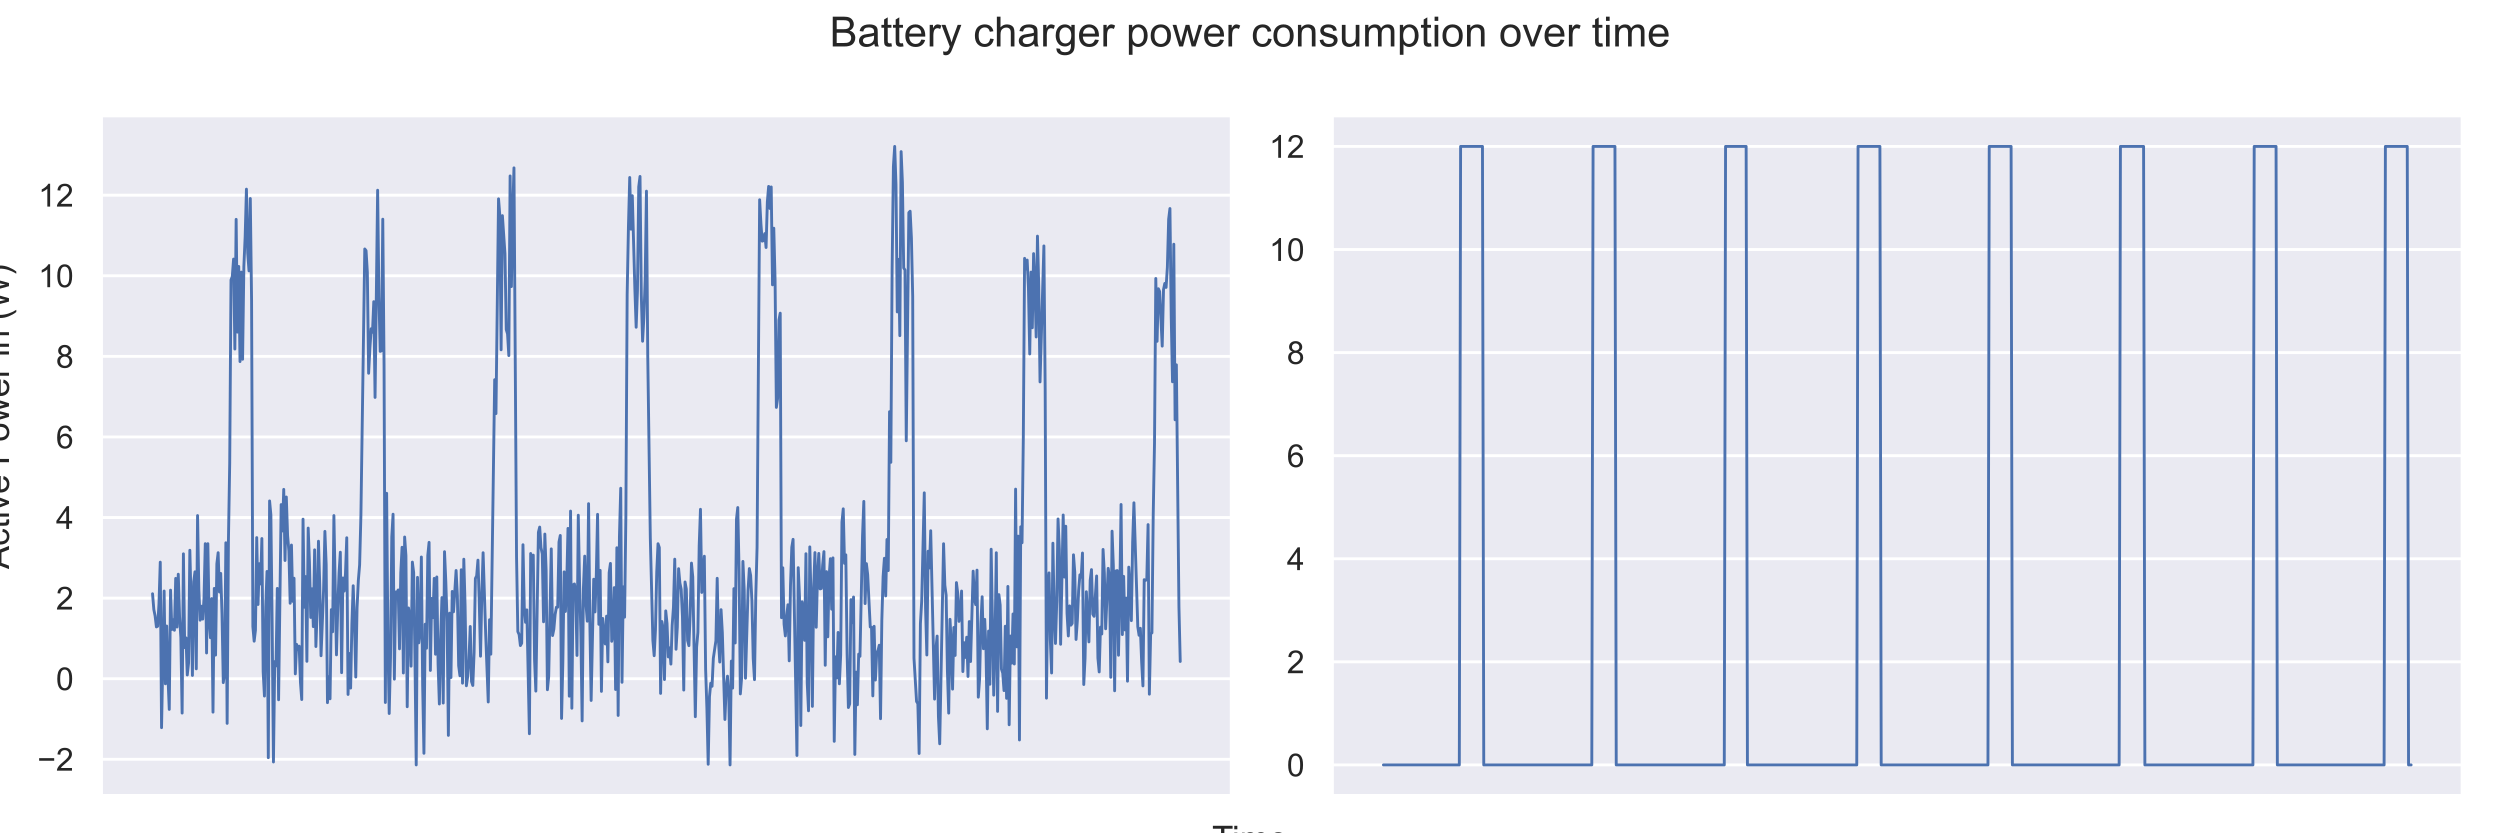 <?xml version="1.0" encoding="utf-8" standalone="no"?>
<!DOCTYPE svg PUBLIC "-//W3C//DTD SVG 1.1//EN"
  "http://www.w3.org/Graphics/SVG/1.1/DTD/svg11.dtd">
<!-- Created with matplotlib (https://matplotlib.org/) -->
<svg height="288pt" version="1.1" viewBox="0 0 864 288" width="864pt" xmlns="http://www.w3.org/2000/svg" xmlns:xlink="http://www.w3.org/1999/xlink">
 <defs>
  <style type="text/css">*{stroke-linecap:butt;stroke-linejoin:round;}</style>
 </defs>
 <g id="figure_1">
  <g id="patch_1">
   <path d="M 0 288 
L 864 288 
L 864 0 
L 0 0 
z
" style="fill:#ffffff;"/>
  </g>
  <g id="axes_1">
   <g id="patch_2">
    <path d="M 34.96 275.04 
L 425.645 275.04 
L 425.645 39.92 
L 34.96 39.92 
z
" style="fill:#eaeaf2;"/>
   </g>
   <g id="matplotlib.axis_1"/>
   <g id="matplotlib.axis_2">
    <g id="ytick_1">
     <g id="line2d_1">
      <path clip-path="url(#pf2869b542a)" d="M 34.96 262.413 
L 425.645 262.413 
" style="fill:none;stroke:#ffffff;stroke-linecap:round;"/>
     </g>
     <g id="text_1">
      <!-- −2 -->
      <g style="fill:#262626;" transform="translate(12.918 266.349)scale(0.11 -0.11)">
       <defs>
        <path d="M 52.828 31.203 
L 5.562 31.203 
L 5.562 39.406 
L 52.828 39.406 
z
" id="ArialMT-8722"/>
        <path d="M 50.344 8.453 
L 50.344 0 
L 3.031 0 
Q 2.938 3.172 4.047 6.109 
Q 5.859 10.938 9.828 15.625 
Q 13.812 20.312 21.344 26.469 
Q 33.016 36.031 37.109 41.625 
Q 41.219 47.219 41.219 52.203 
Q 41.219 57.422 37.469 61 
Q 33.734 64.594 27.734 64.594 
Q 21.391 64.594 17.578 60.781 
Q 13.766 56.984 13.719 50.25 
L 4.688 51.172 
Q 5.609 61.281 11.656 66.578 
Q 17.719 71.875 27.938 71.875 
Q 38.234 71.875 44.234 66.156 
Q 50.25 60.453 50.25 52 
Q 50.25 47.703 48.484 43.547 
Q 46.734 39.406 42.656 34.812 
Q 38.578 30.219 29.109 22.219 
Q 21.188 15.578 18.938 13.203 
Q 16.703 10.844 15.234 8.453 
z
" id="ArialMT-50"/>
       </defs>
       <use xlink:href="#ArialMT-8722"/>
       <use x="58.398" xlink:href="#ArialMT-50"/>
      </g>
     </g>
    </g>
    <g id="ytick_2">
     <g id="line2d_2">
      <path clip-path="url(#pf2869b542a)" d="M 34.96 234.562 
L 425.645 234.562 
" style="fill:none;stroke:#ffffff;stroke-linecap:round;"/>
     </g>
     <g id="text_2">
      <!-- 0 -->
      <g style="fill:#262626;" transform="translate(19.343 238.499)scale(0.11 -0.11)">
       <defs>
        <path d="M 4.156 35.297 
Q 4.156 48 6.766 55.734 
Q 9.375 63.484 14.516 67.672 
Q 19.672 71.875 27.484 71.875 
Q 33.25 71.875 37.594 69.547 
Q 41.938 67.234 44.766 62.859 
Q 47.609 58.5 49.219 52.219 
Q 50.828 45.953 50.828 35.297 
Q 50.828 22.703 48.234 14.969 
Q 45.656 7.234 40.5 3 
Q 35.359 -1.219 27.484 -1.219 
Q 17.141 -1.219 11.234 6.203 
Q 4.156 15.141 4.156 35.297 
z
M 13.188 35.297 
Q 13.188 17.672 17.312 11.828 
Q 21.438 6 27.484 6 
Q 33.547 6 37.672 11.859 
Q 41.797 17.719 41.797 35.297 
Q 41.797 52.984 37.672 58.781 
Q 33.547 64.594 27.391 64.594 
Q 21.344 64.594 17.719 59.469 
Q 13.188 52.938 13.188 35.297 
z
" id="ArialMT-48"/>
       </defs>
       <use xlink:href="#ArialMT-48"/>
      </g>
     </g>
    </g>
    <g id="ytick_3">
     <g id="line2d_3">
      <path clip-path="url(#pf2869b542a)" d="M 34.96 206.712 
L 425.645 206.712 
" style="fill:none;stroke:#ffffff;stroke-linecap:round;"/>
     </g>
     <g id="text_3">
      <!-- 2 -->
      <g style="fill:#262626;" transform="translate(19.343 210.649)scale(0.11 -0.11)">
       <use xlink:href="#ArialMT-50"/>
      </g>
     </g>
    </g>
    <g id="ytick_4">
     <g id="line2d_4">
      <path clip-path="url(#pf2869b542a)" d="M 34.96 178.861 
L 425.645 178.861 
" style="fill:none;stroke:#ffffff;stroke-linecap:round;"/>
     </g>
     <g id="text_4">
      <!-- 4 -->
      <g style="fill:#262626;" transform="translate(19.343 182.798)scale(0.11 -0.11)">
       <defs>
        <path d="M 32.328 0 
L 32.328 17.141 
L 1.266 17.141 
L 1.266 25.203 
L 33.938 71.578 
L 41.109 71.578 
L 41.109 25.203 
L 50.781 25.203 
L 50.781 17.141 
L 41.109 17.141 
L 41.109 0 
z
M 32.328 25.203 
L 32.328 57.469 
L 9.906 25.203 
z
" id="ArialMT-52"/>
       </defs>
       <use xlink:href="#ArialMT-52"/>
      </g>
     </g>
    </g>
    <g id="ytick_5">
     <g id="line2d_5">
      <path clip-path="url(#pf2869b542a)" d="M 34.96 151.011 
L 425.645 151.011 
" style="fill:none;stroke:#ffffff;stroke-linecap:round;"/>
     </g>
     <g id="text_5">
      <!-- 6 -->
      <g style="fill:#262626;" transform="translate(19.343 154.948)scale(0.11 -0.11)">
       <defs>
        <path d="M 49.75 54.047 
L 41.016 53.375 
Q 39.844 58.547 37.703 60.891 
Q 34.125 64.656 28.906 64.656 
Q 24.703 64.656 21.531 62.312 
Q 17.391 59.281 14.984 53.469 
Q 12.594 47.656 12.5 36.922 
Q 15.672 41.75 20.266 44.094 
Q 24.859 46.438 29.891 46.438 
Q 38.672 46.438 44.844 39.969 
Q 51.031 33.5 51.031 23.25 
Q 51.031 16.5 48.125 10.719 
Q 45.219 4.938 40.141 1.859 
Q 35.062 -1.219 28.609 -1.219 
Q 17.625 -1.219 10.688 6.859 
Q 3.766 14.938 3.766 33.5 
Q 3.766 54.25 11.422 63.672 
Q 18.109 71.875 29.438 71.875 
Q 37.891 71.875 43.281 67.141 
Q 48.688 62.406 49.75 54.047 
z
M 13.875 23.188 
Q 13.875 18.656 15.797 14.5 
Q 17.719 10.359 21.188 8.172 
Q 24.656 6 28.469 6 
Q 34.031 6 38.031 10.484 
Q 42.047 14.984 42.047 22.703 
Q 42.047 30.125 38.078 34.391 
Q 34.125 38.672 28.125 38.672 
Q 22.172 38.672 18.016 34.391 
Q 13.875 30.125 13.875 23.188 
z
" id="ArialMT-54"/>
       </defs>
       <use xlink:href="#ArialMT-54"/>
      </g>
     </g>
    </g>
    <g id="ytick_6">
     <g id="line2d_6">
      <path clip-path="url(#pf2869b542a)" d="M 34.96 123.16 
L 425.645 123.16 
" style="fill:none;stroke:#ffffff;stroke-linecap:round;"/>
     </g>
     <g id="text_6">
      <!-- 8 -->
      <g style="fill:#262626;" transform="translate(19.343 127.097)scale(0.11 -0.11)">
       <defs>
        <path d="M 17.672 38.812 
Q 12.203 40.828 9.562 44.531 
Q 6.938 48.25 6.938 53.422 
Q 6.938 61.234 12.547 66.547 
Q 18.172 71.875 27.484 71.875 
Q 36.859 71.875 42.578 66.422 
Q 48.297 60.984 48.297 53.172 
Q 48.297 48.188 45.672 44.5 
Q 43.062 40.828 37.75 38.812 
Q 44.344 36.672 47.781 31.875 
Q 51.219 27.094 51.219 20.453 
Q 51.219 11.281 44.719 5.031 
Q 38.234 -1.219 27.641 -1.219 
Q 17.047 -1.219 10.547 5.047 
Q 4.047 11.328 4.047 20.703 
Q 4.047 27.688 7.594 32.391 
Q 11.141 37.109 17.672 38.812 
z
M 15.922 53.719 
Q 15.922 48.641 19.188 45.406 
Q 22.469 42.188 27.688 42.188 
Q 32.766 42.188 36.016 45.375 
Q 39.266 48.578 39.266 53.219 
Q 39.266 58.062 35.906 61.359 
Q 32.562 64.656 27.594 64.656 
Q 22.562 64.656 19.234 61.422 
Q 15.922 58.203 15.922 53.719 
z
M 13.094 20.656 
Q 13.094 16.891 14.875 13.375 
Q 16.656 9.859 20.172 7.922 
Q 23.688 6 27.734 6 
Q 34.031 6 38.125 10.047 
Q 42.234 14.109 42.234 20.359 
Q 42.234 26.703 38.016 30.859 
Q 33.797 35.016 27.438 35.016 
Q 21.234 35.016 17.156 30.906 
Q 13.094 26.812 13.094 20.656 
z
" id="ArialMT-56"/>
       </defs>
       <use xlink:href="#ArialMT-56"/>
      </g>
     </g>
    </g>
    <g id="ytick_7">
     <g id="line2d_7">
      <path clip-path="url(#pf2869b542a)" d="M 34.96 95.31 
L 425.645 95.31 
" style="fill:none;stroke:#ffffff;stroke-linecap:round;"/>
     </g>
     <g id="text_7">
      <!-- 10 -->
      <g style="fill:#262626;" transform="translate(13.226 99.247)scale(0.11 -0.11)">
       <defs>
        <path d="M 37.25 0 
L 28.469 0 
L 28.469 56 
Q 25.297 52.984 20.141 49.953 
Q 14.984 46.922 10.891 45.406 
L 10.891 53.906 
Q 18.266 57.375 23.781 62.297 
Q 29.297 67.234 31.594 71.875 
L 37.25 71.875 
z
" id="ArialMT-49"/>
       </defs>
       <use xlink:href="#ArialMT-49"/>
       <use x="55.615" xlink:href="#ArialMT-48"/>
      </g>
     </g>
    </g>
    <g id="ytick_8">
     <g id="line2d_8">
      <path clip-path="url(#pf2869b542a)" d="M 34.96 67.46 
L 425.645 67.46 
" style="fill:none;stroke:#ffffff;stroke-linecap:round;"/>
     </g>
     <g id="text_8">
      <!-- 12 -->
      <g style="fill:#262626;" transform="translate(13.226 71.396)scale(0.11 -0.11)">
       <use xlink:href="#ArialMT-49"/>
       <use x="55.615" xlink:href="#ArialMT-50"/>
      </g>
     </g>
    </g>
   </g>
   <g id="line2d_9">
    <path clip-path="url(#pf2869b542a)" d="M 52.718 205.206 
L 53.163 210.646 
L 53.607 212.862 
L 54.052 216.659 
L 54.496 216.418 
L 54.941 208.714 
L 55.386 194.291 
L 55.83 251.476 
L 56.719 204.267 
L 57.164 236.322 
L 57.608 216.355 
L 58.053 234.07 
L 58.497 245.165 
L 58.942 203.957 
L 59.386 217.564 
L 59.831 214.138 
L 60.275 217.82 
L 60.72 199.889 
L 61.164 216.705 
L 61.609 198.454 
L 62.053 213.058 
L 62.498 220.342 
L 62.942 246.432 
L 63.387 191.404 
L 63.831 223.794 
L 64.276 220.457 
L 64.72 233.274 
L 65.165 229.123 
L 65.609 190.172 
L 66.054 208.137 
L 66.498 233.432 
L 66.943 201.081 
L 67.387 197.611 
L 67.832 231.144 
L 68.276 178.177 
L 68.721 203.904 
L 69.165 214.341 
L 69.61 209.507 
L 70.055 213.956 
L 70.499 206.929 
L 70.944 187.895 
L 71.388 225.665 
L 71.833 187.902 
L 72.277 214.372 
L 72.722 220.396 
L 73.166 206.871 
L 73.611 246.113 
L 74.055 203.351 
L 74.5 226.394 
L 74.944 194.858 
L 75.389 191.017 
L 75.833 204.599 
L 76.278 198.173 
L 76.722 212.211 
L 77.167 235.91 
L 77.611 232.741 
L 78.056 187.585 
L 78.5 249.992 
L 78.945 186.724 
L 79.389 159.967 
L 79.834 96.768 
L 80.278 95.551 
L 80.723 89.54 
L 81.167 120.627 
L 81.612 75.816 
L 82.056 114.782 
L 82.501 92.083 
L 82.945 124.954 
L 83.39 94.04 
L 83.835 124.165 
L 84.279 92.09 
L 84.724 81.829 
L 85.168 65.376 
L 85.613 87.481 
L 86.057 93.614 
L 86.502 68.605 
L 86.946 103.925 
L 87.391 216.557 
L 87.835 221.591 
L 88.28 217.782 
L 88.724 185.794 
L 89.169 208.911 
L 89.613 194.81 
L 90.058 201.816 
L 90.502 186.118 
L 90.947 232.076 
L 91.391 240.561 
L 91.836 209.846 
L 92.28 197.491 
L 92.725 261.851 
L 93.169 173.12 
L 93.614 177.96 
L 94.058 215.822 
L 94.503 263.338 
L 94.947 228.642 
L 95.392 230.143 
L 95.836 203.354 
L 96.281 241.836 
L 97.17 174.383 
L 97.615 183.502 
L 98.059 169.134 
L 98.504 193.702 
L 98.948 171.762 
L 99.393 185.093 
L 99.837 190.398 
L 100.282 208.49 
L 100.726 188.371 
L 101.171 207.819 
L 101.615 199.842 
L 102.06 232.888 
L 102.504 222.699 
L 102.949 224.477 
L 103.393 223.314 
L 103.838 235.854 
L 104.282 241.759 
L 104.727 179.432 
L 105.171 209.858 
L 105.616 199.257 
L 106.06 228.55 
L 106.505 182.505 
L 106.949 194.354 
L 107.394 213.395 
L 107.838 203.465 
L 108.283 216.559 
L 108.727 190.023 
L 109.172 223.44 
L 109.616 210.834 
L 110.061 187.046 
L 110.505 202.167 
L 110.95 226.614 
L 111.839 203.632 
L 112.284 183.648 
L 112.728 195.174 
L 113.173 242.836 
L 113.617 233.844 
L 114.062 241.497 
L 114.506 210.695 
L 114.951 218.335 
L 115.395 178.183 
L 116.284 226.32 
L 116.729 210.047 
L 117.173 198.079 
L 117.618 190.848 
L 118.062 232.473 
L 118.507 199.746 
L 118.951 204.286 
L 119.396 198.255 
L 119.84 185.851 
L 120.285 239.998 
L 120.729 225.839 
L 121.174 237.795 
L 121.618 215.614 
L 122.063 202.439 
L 122.507 215.449 
L 122.952 233.976 
L 123.396 210.077 
L 123.841 200.611 
L 124.285 195.223 
L 124.73 178.058 
L 126.064 86.048 
L 126.508 86.613 
L 126.953 94.125 
L 127.397 128.998 
L 127.842 120.13 
L 128.286 113.604 
L 128.731 114.851 
L 129.175 104.259 
L 129.62 137.345 
L 130.509 65.746 
L 130.953 102.482 
L 131.398 121.433 
L 131.842 121.223 
L 132.287 75.756 
L 132.731 126.416 
L 133.176 242.778 
L 133.62 170.483 
L 134.065 222.01 
L 134.509 246.581 
L 134.954 227.41 
L 135.398 185.549 
L 135.843 177.709 
L 136.287 234.716 
L 136.732 204.573 
L 137.176 204.729 
L 137.621 203.895 
L 138.065 224.238 
L 138.51 197.971 
L 138.954 189.138 
L 139.399 232.581 
L 139.844 185.594 
L 140.288 192.027 
L 140.733 244.248 
L 141.177 210.116 
L 141.622 213.274 
L 142.066 230.227 
L 142.511 194.265 
L 142.955 197.861 
L 143.4 226.612 
L 143.844 264.347 
L 144.289 199.538 
L 144.733 222.167 
L 145.178 218.144 
L 145.622 192.501 
L 146.067 236.642 
L 146.511 260.332 
L 146.956 215.719 
L 147.4 224.039 
L 147.845 191.964 
L 148.289 187.444 
L 148.734 231.701 
L 149.178 206.817 
L 149.623 213.447 
L 150.067 199.885 
L 150.512 226.097 
L 150.956 199.393 
L 151.401 229.525 
L 151.845 243.3 
L 152.29 220.766 
L 152.734 206.526 
L 153.179 242.971 
L 153.624 190.664 
L 154.068 200.867 
L 154.513 214.868 
L 154.957 254.142 
L 155.402 211.908 
L 155.846 234.152 
L 156.291 204.406 
L 156.735 211.432 
L 157.624 197.168 
L 158.069 205.985 
L 158.513 230.058 
L 158.958 233.55 
L 159.402 196.914 
L 159.847 236.11 
L 160.291 193.262 
L 160.736 209.556 
L 161.18 236.994 
L 161.625 233.771 
L 162.069 227.949 
L 162.514 216.523 
L 162.958 235.549 
L 163.403 236.896 
L 163.847 225.483 
L 164.292 199.916 
L 164.736 199.013 
L 165.181 193.588 
L 165.625 207.694 
L 166.07 226.785 
L 166.514 205.503 
L 166.959 191.027 
L 167.848 219.132 
L 168.737 242.6 
L 169.182 214.18 
L 169.626 226.083 
L 170.96 131.226 
L 171.404 142.933 
L 172.293 68.723 
L 172.738 74.482 
L 173.182 120.882 
L 173.627 74.528 
L 174.516 87.722 
L 174.96 113.888 
L 175.405 115.402 
L 175.849 122.881 
L 176.294 60.81 
L 176.738 99.033 
L 177.183 73.62 
L 177.627 58.016 
L 178.516 192.429 
L 178.961 218.28 
L 179.405 219.293 
L 179.85 223.108 
L 180.294 222.293 
L 180.739 188.263 
L 181.183 209.79 
L 181.628 215.08 
L 182.073 210.778 
L 182.962 253.569 
L 183.406 191.293 
L 183.851 194.187 
L 184.295 191.859 
L 184.74 227.993 
L 185.184 238.842 
L 186.073 183.977 
L 186.518 182.162 
L 186.962 189.267 
L 187.407 191.404 
L 187.851 214.895 
L 188.296 184.574 
L 188.74 197.131 
L 189.185 238.369 
L 189.629 233.746 
L 190.518 189.688 
L 190.963 219.646 
L 191.407 217.457 
L 191.852 212.359 
L 192.296 209.854 
L 192.741 209.852 
L 193.185 187.344 
L 193.63 185.055 
L 194.074 248.282 
L 194.519 228.816 
L 194.963 197.634 
L 195.408 211.322 
L 195.853 201.973 
L 196.297 182.613 
L 196.742 240.595 
L 197.186 176.635 
L 197.631 244.758 
L 198.075 202.109 
L 198.52 201.811 
L 198.964 204.707 
L 199.409 226.517 
L 199.853 178.055 
L 200.298 201.538 
L 200.742 218.955 
L 201.187 249.134 
L 201.631 203.29 
L 202.076 192.204 
L 202.52 208.796 
L 202.965 214.683 
L 203.409 174.071 
L 203.854 215.326 
L 204.298 242.079 
L 205.187 200.175 
L 205.632 211.48 
L 206.076 198.805 
L 206.521 177.753 
L 206.965 215.761 
L 207.41 197.116 
L 207.854 238.939 
L 208.299 213.731 
L 208.743 219.01 
L 209.188 222.556 
L 209.633 212.943 
L 210.077 228.738 
L 210.522 197.945 
L 210.966 194.714 
L 211.411 221.631 
L 211.855 218.908 
L 212.3 203.079 
L 212.744 238.288 
L 213.189 189.308 
L 213.633 247.252 
L 214.078 185.432 
L 214.522 168.741 
L 214.967 235.801 
L 215.411 202.799 
L 215.856 213.289 
L 216.3 178.341 
L 216.745 101.727 
L 217.189 78.36 
L 217.634 61.342 
L 218.078 79.205 
L 218.523 67.639 
L 219.412 99.899 
L 219.856 113.095 
L 220.301 100.363 
L 220.745 64.589 
L 221.19 60.983 
L 221.634 101.923 
L 222.079 117.927 
L 222.523 109.678 
L 222.968 96.91 
L 223.413 66.066 
L 223.857 122.654 
L 224.746 185.953 
L 225.635 221.291 
L 226.08 226.611 
L 226.524 217.703 
L 226.969 197.703 
L 227.413 187.912 
L 227.858 189.235 
L 228.302 239.641 
L 228.747 214.794 
L 229.191 217.226 
L 229.636 234.856 
L 230.08 211.12 
L 230.525 215.499 
L 230.969 227.039 
L 231.414 223.883 
L 231.858 229.507 
L 232.303 216.141 
L 232.747 209.827 
L 233.192 193.254 
L 233.636 224.378 
L 234.081 216.69 
L 234.525 196.539 
L 234.97 201.494 
L 235.414 203.628 
L 235.859 213.137 
L 236.303 238.488 
L 236.748 201.129 
L 237.192 203.608 
L 237.637 221.336 
L 238.082 223.142 
L 238.526 212.183 
L 238.971 194.611 
L 239.415 199.403 
L 240.304 247.688 
L 240.749 223.651 
L 241.193 218.552 
L 241.638 188.608 
L 242.082 176.018 
L 242.527 204.744 
L 243.416 192.235 
L 243.86 231.213 
L 244.305 244.826 
L 244.749 264.121 
L 245.194 240.764 
L 245.638 236.117 
L 246.083 237.178 
L 246.527 227.497 
L 247.416 221.434 
L 247.861 199.863 
L 248.305 221.374 
L 248.75 228.802 
L 249.194 210.71 
L 249.639 218.666 
L 250.528 248.65 
L 250.972 237.81 
L 251.417 233.676 
L 251.862 240.435 
L 252.306 264.353 
L 252.751 228.474 
L 253.195 237.816 
L 253.64 203.435 
L 254.084 222.202 
L 254.529 179.403 
L 254.973 175.407 
L 255.418 196.951 
L 255.862 239.807 
L 256.307 234.198 
L 256.751 194.034 
L 257.196 203.915 
L 257.64 234.39 
L 258.529 203.987 
L 258.974 196.503 
L 259.418 198.853 
L 259.863 207.623 
L 260.307 227.51 
L 260.752 234.892 
L 261.196 206.008 
L 261.641 189.179 
L 262.53 69.041 
L 262.974 77.311 
L 263.419 83.339 
L 263.863 83.161 
L 264.308 80.73 
L 264.752 85.536 
L 265.197 69.738 
L 265.642 64.421 
L 266.086 72.048 
L 266.531 64.61 
L 266.975 98.434 
L 267.42 78.87 
L 267.864 96.784 
L 268.309 140.8 
L 268.753 137.598 
L 269.198 110.679 
L 269.642 108.237 
L 270.087 213.466 
L 270.531 196.226 
L 270.976 215.715 
L 271.42 219.772 
L 271.865 213.058 
L 272.309 209.005 
L 272.754 228.377 
L 273.198 202.309 
L 273.643 189.13 
L 274.087 186.394 
L 275.421 261.09 
L 275.865 196.19 
L 276.31 206.285 
L 276.754 250.727 
L 277.199 207.969 
L 277.643 210.189 
L 278.088 221.3 
L 278.532 191.369 
L 278.977 236.028 
L 279.422 245.644 
L 279.866 189.007 
L 280.311 207.832 
L 280.755 244.122 
L 281.2 203.222 
L 281.644 190.978 
L 282.089 216.776 
L 282.533 198.892 
L 282.978 191.265 
L 283.422 203.52 
L 283.867 203.383 
L 284.311 195.281 
L 284.756 190.642 
L 285.2 229.918 
L 285.645 197.557 
L 286.089 220.084 
L 286.534 199.385 
L 286.978 193.087 
L 287.423 210.532 
L 287.867 192.805 
L 288.312 256.2 
L 288.756 226.994 
L 289.201 234.316 
L 289.645 218.573 
L 290.09 236.322 
L 290.534 226.383 
L 290.979 180.465 
L 291.423 175.853 
L 291.868 194.706 
L 292.312 191.752 
L 292.757 225.841 
L 293.201 244.521 
L 293.646 243.272 
L 294.091 207.24 
L 294.535 215.21 
L 294.98 206.327 
L 295.424 260.725 
L 295.869 232.287 
L 296.313 243.57 
L 296.758 226.068 
L 297.202 226.82 
L 298.091 185.222 
L 298.536 173.29 
L 298.98 208.595 
L 299.425 194.795 
L 299.869 198.613 
L 300.758 216.679 
L 301.203 216.784 
L 301.647 240.497 
L 302.092 216.447 
L 302.536 235.021 
L 302.981 225.631 
L 303.425 224.902 
L 303.87 222.987 
L 304.314 248.381 
L 304.759 214.406 
L 305.203 199.177 
L 305.648 192.94 
L 306.092 205.941 
L 306.537 186.443 
L 306.981 197.188 
L 307.426 142.274 
L 307.871 159.782 
L 308.315 92.981 
L 308.76 57.573 
L 309.204 50.607 
L 309.649 63.784 
L 310.093 107.802 
L 310.538 89.631 
L 310.982 116.003 
L 311.427 52.4 
L 311.871 63.037 
L 312.316 92.598 
L 312.76 93.314 
L 313.205 152.34 
L 314.094 73.478 
L 314.538 72.998 
L 314.983 82.207 
L 315.427 102.436 
L 315.872 227.458 
L 316.761 242.439 
L 317.205 243.158 
L 317.65 260.406 
L 318.094 215.508 
L 318.539 207.697 
L 319.428 170.325 
L 319.872 210.133 
L 320.317 226.364 
L 320.761 190.493 
L 321.206 196.295 
L 321.651 183.423 
L 322.984 241.608 
L 323.429 224.467 
L 323.873 219.826 
L 324.318 247.563 
L 324.762 257.044 
L 326.096 187.913 
L 326.54 202.261 
L 326.985 205.698 
L 327.429 231.957 
L 327.874 246.451 
L 328.318 214.034 
L 328.763 222.466 
L 329.207 238.164 
L 329.652 216.857 
L 330.096 226.515 
L 330.541 201.345 
L 330.985 205.007 
L 331.43 214.749 
L 331.874 211.498 
L 332.319 204.268 
L 332.763 232.085 
L 333.208 222.112 
L 333.652 227.209 
L 334.097 220.217 
L 334.541 233.779 
L 334.986 214.813 
L 335.431 228.621 
L 336.32 197.395 
L 336.764 206.973 
L 337.209 208.973 
L 337.653 197.043 
L 338.098 240.933 
L 338.542 234.858 
L 338.987 215.49 
L 339.431 206.238 
L 339.876 224.191 
L 340.32 214.045 
L 340.765 224.987 
L 341.209 251.876 
L 341.654 218.095 
L 342.098 236.483 
L 342.543 189.816 
L 343.432 240.242 
L 343.876 221.391 
L 344.321 191.029 
L 344.765 245.862 
L 345.21 205.497 
L 345.654 209.116 
L 346.099 231.215 
L 346.543 232.603 
L 346.988 238.668 
L 347.432 216.416 
L 347.877 241.333 
L 348.321 202.672 
L 348.766 250.471 
L 349.21 219.815 
L 349.655 229.194 
L 350.1 212.191 
L 350.544 229.476 
L 350.989 169.044 
L 351.433 223.548 
L 351.878 185.286 
L 352.322 255.727 
L 352.767 182.064 
L 353.211 187.581 
L 353.656 151.444 
L 354.1 89.288 
L 354.545 92.999 
L 354.989 89.877 
L 355.434 99.617 
L 355.878 122.324 
L 356.323 94.038 
L 356.767 113.267 
L 357.212 87.65 
L 357.656 97.76 
L 358.101 116.455 
L 358.545 81.607 
L 358.99 98.942 
L 359.434 131.984 
L 360.768 84.992 
L 361.212 134.49 
L 361.657 241.282 
L 362.101 203.015 
L 362.546 197.99 
L 362.99 221.022 
L 363.435 232.577 
L 363.88 187.73 
L 364.324 211.291 
L 364.769 222.381 
L 365.213 207.829 
L 365.658 179.361 
L 366.102 189.847 
L 366.547 222.656 
L 367.436 177.985 
L 367.88 199.437 
L 368.325 181.865 
L 368.769 211.914 
L 369.214 219.785 
L 369.658 209.396 
L 370.103 216.058 
L 370.547 215.455 
L 370.992 191.741 
L 371.436 197.734 
L 371.881 220.991 
L 372.325 214.579 
L 372.77 204.188 
L 373.214 198.665 
L 373.659 199.494 
L 374.103 191.13 
L 374.548 236.568 
L 374.992 227.485 
L 375.437 204.505 
L 376.326 221.835 
L 376.77 200.546 
L 377.215 196.857 
L 377.66 212.249 
L 378.104 213.001 
L 378.993 199.059 
L 379.438 227.387 
L 379.882 232.217 
L 380.327 216.733 
L 380.771 219.102 
L 381.216 189.888 
L 381.66 198.067 
L 382.105 217.306 
L 382.994 196.418 
L 383.438 199.354 
L 383.883 234.065 
L 384.327 183.579 
L 384.772 195.687 
L 385.216 238.731 
L 385.661 197.333 
L 386.105 197.187 
L 386.55 226.453 
L 386.994 204.967 
L 387.439 174.354 
L 387.883 219.306 
L 388.328 199.193 
L 388.772 217.689 
L 389.217 206.691 
L 389.661 235.42 
L 390.106 196.005 
L 390.55 203.102 
L 390.995 214.487 
L 391.44 187.436 
L 391.884 173.767 
L 393.218 216.591 
L 393.662 219.548 
L 394.107 217.144 
L 394.551 228.7 
L 394.996 237.047 
L 395.44 200.334 
L 395.885 200.611 
L 396.329 200.17 
L 396.774 181.303 
L 397.218 239.905 
L 397.663 219.072 
L 398.107 218.706 
L 398.552 177.868 
L 398.996 153.164 
L 399.441 96.248 
L 399.885 117.955 
L 400.33 99.784 
L 400.774 100.756 
L 401.663 119.62 
L 402.108 100.106 
L 402.552 97.954 
L 402.997 99.327 
L 403.441 92.389 
L 403.886 75.764 
L 404.33 72.067 
L 404.775 109.363 
L 405.219 131.942 
L 405.664 84.404 
L 406.109 145.08 
L 406.553 126.074 
L 407.442 209.775 
L 407.887 228.602 
L 407.887 228.602 
" style="fill:none;stroke:#4c72b0;stroke-linecap:round;"/>
   </g>
   <g id="patch_3">
    <path d="M 34.96 275.04 
L 34.96 39.92 
" style="fill:none;stroke:#ffffff;stroke-linecap:square;stroke-linejoin:miter;stroke-width:1.25;"/>
   </g>
   <g id="patch_4">
    <path d="M 425.645 275.04 
L 425.645 39.92 
" style="fill:none;stroke:#ffffff;stroke-linecap:square;stroke-linejoin:miter;stroke-width:1.25;"/>
   </g>
   <g id="patch_5">
    <path d="M 34.96 275.04 
L 425.645 275.04 
" style="fill:none;stroke:#ffffff;stroke-linecap:square;stroke-linejoin:miter;stroke-width:1.25;"/>
   </g>
   <g id="patch_6">
    <path d="M 34.96 39.92 
L 425.645 39.92 
" style="fill:none;stroke:#ffffff;stroke-linecap:square;stroke-linejoin:miter;stroke-width:1.25;"/>
   </g>
  </g>
  <g id="axes_2">
   <g id="patch_7">
    <path d="M 460.355 275.04 
L 851.04 275.04 
L 851.04 39.92 
L 460.355 39.92 
z
" style="fill:#eaeaf2;"/>
   </g>
   <g id="matplotlib.axis_3"/>
   <g id="matplotlib.axis_4">
    <g id="ytick_9">
     <g id="line2d_10">
      <path clip-path="url(#p3fce146d17)" d="M 460.355 264.353 
L 851.04 264.353 
" style="fill:none;stroke:#ffffff;stroke-linecap:round;"/>
     </g>
     <g id="text_9">
      <!-- 0 -->
      <g style="fill:#262626;" transform="translate(444.738 268.29)scale(0.11 -0.11)">
       <use xlink:href="#ArialMT-48"/>
      </g>
     </g>
    </g>
    <g id="ytick_10">
     <g id="line2d_11">
      <path clip-path="url(#p3fce146d17)" d="M 460.355 228.728 
L 851.04 228.728 
" style="fill:none;stroke:#ffffff;stroke-linecap:round;"/>
     </g>
     <g id="text_10">
      <!-- 2 -->
      <g style="fill:#262626;" transform="translate(444.738 232.665)scale(0.11 -0.11)">
       <use xlink:href="#ArialMT-50"/>
      </g>
     </g>
    </g>
    <g id="ytick_11">
     <g id="line2d_12">
      <path clip-path="url(#p3fce146d17)" d="M 460.355 193.104 
L 851.04 193.104 
" style="fill:none;stroke:#ffffff;stroke-linecap:round;"/>
     </g>
     <g id="text_11">
      <!-- 4 -->
      <g style="fill:#262626;" transform="translate(444.738 197.041)scale(0.11 -0.11)">
       <use xlink:href="#ArialMT-52"/>
      </g>
     </g>
    </g>
    <g id="ytick_12">
     <g id="line2d_13">
      <path clip-path="url(#p3fce146d17)" d="M 460.355 157.48 
L 851.04 157.48 
" style="fill:none;stroke:#ffffff;stroke-linecap:round;"/>
     </g>
     <g id="text_12">
      <!-- 6 -->
      <g style="fill:#262626;" transform="translate(444.738 161.417)scale(0.11 -0.11)">
       <use xlink:href="#ArialMT-54"/>
      </g>
     </g>
    </g>
    <g id="ytick_13">
     <g id="line2d_14">
      <path clip-path="url(#p3fce146d17)" d="M 460.355 121.856 
L 851.04 121.856 
" style="fill:none;stroke:#ffffff;stroke-linecap:round;"/>
     </g>
     <g id="text_13">
      <!-- 8 -->
      <g style="fill:#262626;" transform="translate(444.738 125.793)scale(0.11 -0.11)">
       <use xlink:href="#ArialMT-56"/>
      </g>
     </g>
    </g>
    <g id="ytick_14">
     <g id="line2d_15">
      <path clip-path="url(#p3fce146d17)" d="M 460.355 86.232 
L 851.04 86.232 
" style="fill:none;stroke:#ffffff;stroke-linecap:round;"/>
     </g>
     <g id="text_14">
      <!-- 10 -->
      <g style="fill:#262626;" transform="translate(438.621 90.168)scale(0.11 -0.11)">
       <use xlink:href="#ArialMT-49"/>
       <use x="55.615" xlink:href="#ArialMT-48"/>
      </g>
     </g>
    </g>
    <g id="ytick_15">
     <g id="line2d_16">
      <path clip-path="url(#p3fce146d17)" d="M 460.355 50.607 
L 851.04 50.607 
" style="fill:none;stroke:#ffffff;stroke-linecap:round;"/>
     </g>
     <g id="text_15">
      <!-- 12 -->
      <g style="fill:#262626;" transform="translate(438.621 54.544)scale(0.11 -0.11)">
       <use xlink:href="#ArialMT-49"/>
       <use x="55.615" xlink:href="#ArialMT-50"/>
      </g>
     </g>
    </g>
   </g>
   <g id="line2d_17">
    <path clip-path="url(#p3fce146d17)" d="M 478.113 264.353 
L 504.34 264.353 
L 504.784 50.607 
L 512.341 50.607 
L 512.786 264.353 
L 550.125 264.353 
L 550.569 50.607 
L 558.126 50.607 
L 558.571 264.353 
L 595.91 264.353 
L 596.355 50.607 
L 603.467 50.607 
L 603.911 264.353 
L 641.695 264.353 
L 642.14 50.607 
L 649.697 50.607 
L 650.141 264.353 
L 687.036 264.353 
L 687.48 50.607 
L 695.037 50.607 
L 695.482 264.353 
L 732.376 264.353 
L 732.821 50.607 
L 740.822 50.607 
L 741.267 264.353 
L 778.606 264.353 
L 779.051 50.607 
L 786.607 50.607 
L 787.052 264.353 
L 823.947 264.353 
L 824.391 50.607 
L 831.948 50.607 
L 832.393 264.353 
L 833.282 264.353 
L 833.282 264.353 
" style="fill:none;stroke:#4c72b0;stroke-linecap:round;"/>
   </g>
   <g id="patch_8">
    <path d="M 460.355 275.04 
L 460.355 39.92 
" style="fill:none;stroke:#ffffff;stroke-linecap:square;stroke-linejoin:miter;stroke-width:1.25;"/>
   </g>
   <g id="patch_9">
    <path d="M 851.04 275.04 
L 851.04 39.92 
" style="fill:none;stroke:#ffffff;stroke-linecap:square;stroke-linejoin:miter;stroke-width:1.25;"/>
   </g>
   <g id="patch_10">
    <path d="M 460.355 275.04 
L 851.04 275.04 
" style="fill:none;stroke:#ffffff;stroke-linecap:square;stroke-linejoin:miter;stroke-width:1.25;"/>
   </g>
   <g id="patch_11">
    <path d="M 460.355 39.92 
L 851.04 39.92 
" style="fill:none;stroke:#ffffff;stroke-linecap:square;stroke-linejoin:miter;stroke-width:1.25;"/>
   </g>
  </g>
  <g id="text_16">
   <!-- Time -->
   <g style="fill:#262626;" transform="translate(418.893 293.982)scale(0.12 -0.12)">
    <defs>
     <path d="M 25.922 0 
L 25.922 63.141 
L 2.344 63.141 
L 2.344 71.578 
L 59.078 71.578 
L 59.078 63.141 
L 35.406 63.141 
L 35.406 0 
z
" id="ArialMT-84"/>
     <path d="M 6.641 61.469 
L 6.641 71.578 
L 15.438 71.578 
L 15.438 61.469 
z
M 6.641 0 
L 6.641 51.859 
L 15.438 51.859 
L 15.438 0 
z
" id="ArialMT-105"/>
     <path d="M 6.594 0 
L 6.594 51.859 
L 14.453 51.859 
L 14.453 44.578 
Q 16.891 48.391 20.938 50.703 
Q 25 53.031 30.172 53.031 
Q 35.938 53.031 39.625 50.641 
Q 43.312 48.25 44.828 43.953 
Q 50.984 53.031 60.844 53.031 
Q 68.562 53.031 72.703 48.75 
Q 76.859 44.484 76.859 35.594 
L 76.859 0 
L 68.109 0 
L 68.109 32.672 
Q 68.109 37.938 67.25 40.25 
Q 66.406 42.578 64.156 43.984 
Q 61.922 45.406 58.891 45.406 
Q 53.422 45.406 49.797 41.766 
Q 46.188 38.141 46.188 30.125 
L 46.188 0 
L 37.406 0 
L 37.406 33.688 
Q 37.406 39.547 35.25 42.469 
Q 33.109 45.406 28.219 45.406 
Q 24.516 45.406 21.359 43.453 
Q 18.219 41.5 16.797 37.734 
Q 15.375 33.984 15.375 26.906 
L 15.375 0 
z
" id="ArialMT-109"/>
     <path d="M 42.094 16.703 
L 51.172 15.578 
Q 49.031 7.625 43.219 3.219 
Q 37.406 -1.172 28.375 -1.172 
Q 17 -1.172 10.328 5.828 
Q 3.656 12.844 3.656 25.484 
Q 3.656 38.578 10.391 45.797 
Q 17.141 53.031 27.875 53.031 
Q 38.281 53.031 44.875 45.953 
Q 51.469 38.875 51.469 26.031 
Q 51.469 25.25 51.422 23.688 
L 12.75 23.688 
Q 13.234 15.141 17.578 10.594 
Q 21.922 6.062 28.422 6.062 
Q 33.25 6.062 36.672 8.594 
Q 40.094 11.141 42.094 16.703 
z
M 13.234 30.906 
L 42.188 30.906 
Q 41.609 37.453 38.875 40.719 
Q 34.672 45.797 27.984 45.797 
Q 21.922 45.797 17.797 41.75 
Q 13.672 37.703 13.234 30.906 
z
" id="ArialMT-101"/>
    </defs>
    <use xlink:href="#ArialMT-84"/>
    <use x="57.334" xlink:href="#ArialMT-105"/>
    <use x="79.551" xlink:href="#ArialMT-109"/>
    <use x="162.852" xlink:href="#ArialMT-101"/>
   </g>
  </g>
  <g id="text_17">
   <!-- Active Power in (W) -->
   <g style="fill:#262626;" transform="translate(3.105 196.674)rotate(-90)scale(0.12 -0.12)">
    <defs>
     <path d="M -0.141 0 
L 27.344 71.578 
L 37.547 71.578 
L 66.844 0 
L 56.062 0 
L 47.703 21.688 
L 17.781 21.688 
L 9.906 0 
z
M 20.516 29.391 
L 44.781 29.391 
L 37.312 49.219 
Q 33.891 58.25 32.234 64.062 
Q 30.859 57.172 28.375 50.391 
z
" id="ArialMT-65"/>
     <path d="M 40.438 19 
L 49.078 17.875 
Q 47.656 8.938 41.812 3.875 
Q 35.984 -1.172 27.484 -1.172 
Q 16.844 -1.172 10.375 5.781 
Q 3.906 12.75 3.906 25.734 
Q 3.906 34.125 6.688 40.422 
Q 9.469 46.734 15.156 49.875 
Q 20.844 53.031 27.547 53.031 
Q 35.984 53.031 41.359 48.75 
Q 46.734 44.484 48.25 36.625 
L 39.703 35.297 
Q 38.484 40.531 35.375 43.156 
Q 32.281 45.797 27.875 45.797 
Q 21.234 45.797 17.078 41.031 
Q 12.938 36.281 12.938 25.984 
Q 12.938 15.531 16.938 10.797 
Q 20.953 6.062 27.391 6.062 
Q 32.562 6.062 36.031 9.234 
Q 39.5 12.406 40.438 19 
z
" id="ArialMT-99"/>
     <path d="M 25.781 7.859 
L 27.047 0.094 
Q 23.344 -0.688 20.406 -0.688 
Q 15.625 -0.688 12.984 0.828 
Q 10.359 2.344 9.281 4.812 
Q 8.203 7.281 8.203 15.188 
L 8.203 45.016 
L 1.766 45.016 
L 1.766 51.859 
L 8.203 51.859 
L 8.203 64.703 
L 16.938 69.969 
L 16.938 51.859 
L 25.781 51.859 
L 25.781 45.016 
L 16.938 45.016 
L 16.938 14.703 
Q 16.938 10.938 17.406 9.859 
Q 17.875 8.797 18.922 8.156 
Q 19.969 7.516 21.922 7.516 
Q 23.391 7.516 25.781 7.859 
z
" id="ArialMT-116"/>
     <path d="M 21 0 
L 1.266 51.859 
L 10.547 51.859 
L 21.688 20.797 
Q 23.484 15.766 25 10.359 
Q 26.172 14.453 28.266 20.219 
L 39.797 51.859 
L 48.828 51.859 
L 29.203 0 
z
" id="ArialMT-118"/>
     <path id="ArialMT-32"/>
     <path d="M 7.719 0 
L 7.719 71.578 
L 34.719 71.578 
Q 41.844 71.578 45.609 70.906 
Q 50.875 70.016 54.438 67.547 
Q 58.016 65.094 60.188 60.641 
Q 62.359 56.203 62.359 50.875 
Q 62.359 41.75 56.547 35.422 
Q 50.734 29.109 35.547 29.109 
L 17.188 29.109 
L 17.188 0 
z
M 17.188 37.547 
L 35.688 37.547 
Q 44.875 37.547 48.734 40.969 
Q 52.594 44.391 52.594 50.594 
Q 52.594 55.078 50.312 58.266 
Q 48.047 61.469 44.344 62.5 
Q 41.938 63.141 35.5 63.141 
L 17.188 63.141 
z
" id="ArialMT-80"/>
     <path d="M 3.328 25.922 
Q 3.328 40.328 11.328 47.266 
Q 18.016 53.031 27.641 53.031 
Q 38.328 53.031 45.109 46.016 
Q 51.906 39.016 51.906 26.656 
Q 51.906 16.656 48.906 10.906 
Q 45.906 5.172 40.156 2 
Q 34.422 -1.172 27.641 -1.172 
Q 16.75 -1.172 10.031 5.812 
Q 3.328 12.797 3.328 25.922 
z
M 12.359 25.922 
Q 12.359 15.969 16.703 11.016 
Q 21.047 6.062 27.641 6.062 
Q 34.188 6.062 38.531 11.031 
Q 42.875 16.016 42.875 26.219 
Q 42.875 35.844 38.5 40.797 
Q 34.125 45.75 27.641 45.75 
Q 21.047 45.75 16.703 40.812 
Q 12.359 35.891 12.359 25.922 
z
" id="ArialMT-111"/>
     <path d="M 16.156 0 
L 0.297 51.859 
L 9.375 51.859 
L 17.625 21.922 
L 20.703 10.797 
Q 20.906 11.625 23.391 21.484 
L 31.641 51.859 
L 40.672 51.859 
L 48.438 21.781 
L 51.031 11.859 
L 54 21.875 
L 62.891 51.859 
L 71.438 51.859 
L 55.219 0 
L 46.094 0 
L 37.844 31.062 
L 35.844 39.891 
L 25.344 0 
z
" id="ArialMT-119"/>
     <path d="M 6.5 0 
L 6.5 51.859 
L 14.406 51.859 
L 14.406 44 
Q 17.438 49.516 20 51.266 
Q 22.562 53.031 25.641 53.031 
Q 30.078 53.031 34.672 50.203 
L 31.641 42.047 
Q 28.422 43.953 25.203 43.953 
Q 22.312 43.953 20.016 42.219 
Q 17.719 40.484 16.75 37.406 
Q 15.281 32.719 15.281 27.156 
L 15.281 0 
z
" id="ArialMT-114"/>
     <path d="M 6.594 0 
L 6.594 51.859 
L 14.5 51.859 
L 14.5 44.484 
Q 20.219 53.031 31 53.031 
Q 35.688 53.031 39.625 51.344 
Q 43.562 49.656 45.516 46.922 
Q 47.469 44.188 48.25 40.438 
Q 48.734 37.984 48.734 31.891 
L 48.734 0 
L 39.938 0 
L 39.938 31.547 
Q 39.938 36.922 38.906 39.578 
Q 37.891 42.234 35.281 43.812 
Q 32.672 45.406 29.156 45.406 
Q 23.531 45.406 19.453 41.844 
Q 15.375 38.281 15.375 28.328 
L 15.375 0 
z
" id="ArialMT-110"/>
     <path d="M 23.391 -21.047 
Q 16.109 -11.859 11.078 0.438 
Q 6.062 12.75 6.062 25.922 
Q 6.062 37.547 9.812 48.188 
Q 14.203 60.547 23.391 72.797 
L 29.688 72.797 
Q 23.781 62.641 21.875 58.297 
Q 18.891 51.562 17.188 44.234 
Q 15.094 35.109 15.094 25.875 
Q 15.094 2.391 29.688 -21.047 
z
" id="ArialMT-40"/>
     <path d="M 20.219 0 
L 1.219 71.578 
L 10.938 71.578 
L 21.828 24.656 
Q 23.578 17.281 24.859 10.016 
Q 27.594 21.484 28.078 23.25 
L 41.703 71.578 
L 53.125 71.578 
L 63.375 35.359 
Q 67.234 21.875 68.953 10.016 
Q 70.312 16.797 72.516 25.594 
L 83.734 71.578 
L 93.266 71.578 
L 73.641 0 
L 64.5 0 
L 49.422 54.547 
Q 47.516 61.375 47.172 62.938 
Q 46.047 58.016 45.062 54.547 
L 29.891 0 
z
" id="ArialMT-87"/>
     <path d="M 12.359 -21.047 
L 6.062 -21.047 
Q 20.656 2.391 20.656 25.875 
Q 20.656 35.062 18.562 44.094 
Q 16.891 51.422 13.922 58.156 
Q 12.016 62.547 6.062 72.797 
L 12.359 72.797 
Q 21.531 60.547 25.922 48.188 
Q 29.688 37.547 29.688 25.922 
Q 29.688 12.75 24.625 0.438 
Q 19.578 -11.859 12.359 -21.047 
z
" id="ArialMT-41"/>
    </defs>
    <use xlink:href="#ArialMT-65"/>
    <use x="66.699" xlink:href="#ArialMT-99"/>
    <use x="116.699" xlink:href="#ArialMT-116"/>
    <use x="144.482" xlink:href="#ArialMT-105"/>
    <use x="166.699" xlink:href="#ArialMT-118"/>
    <use x="216.699" xlink:href="#ArialMT-101"/>
    <use x="272.314" xlink:href="#ArialMT-32"/>
    <use x="300.098" xlink:href="#ArialMT-80"/>
    <use x="366.797" xlink:href="#ArialMT-111"/>
    <use x="422.412" xlink:href="#ArialMT-119"/>
    <use x="494.629" xlink:href="#ArialMT-101"/>
    <use x="550.244" xlink:href="#ArialMT-114"/>
    <use x="583.545" xlink:href="#ArialMT-32"/>
    <use x="611.328" xlink:href="#ArialMT-105"/>
    <use x="633.545" xlink:href="#ArialMT-110"/>
    <use x="689.16" xlink:href="#ArialMT-32"/>
    <use x="716.943" xlink:href="#ArialMT-40"/>
    <use x="750.244" xlink:href="#ArialMT-87"/>
    <use x="844.629" xlink:href="#ArialMT-41"/>
   </g>
  </g>
  <g id="text_18">
   <!-- Battery charger power consumption over time -->
   <g style="fill:#262626;" transform="translate(286.745 16.067)scale(0.144 -0.144)">
    <defs>
     <path d="M 7.328 0 
L 7.328 71.578 
L 34.188 71.578 
Q 42.391 71.578 47.344 69.406 
Q 52.297 67.234 55.094 62.719 
Q 57.906 58.203 57.906 53.266 
Q 57.906 48.688 55.422 44.625 
Q 52.938 40.578 47.906 38.094 
Q 54.391 36.188 57.875 31.594 
Q 61.375 27 61.375 20.75 
Q 61.375 15.719 59.25 11.391 
Q 57.125 7.078 54 4.734 
Q 50.875 2.391 46.156 1.188 
Q 41.453 0 34.625 0 
z
M 16.797 41.5 
L 32.281 41.5 
Q 38.578 41.5 41.312 42.328 
Q 44.922 43.406 46.75 45.891 
Q 48.578 48.391 48.578 52.156 
Q 48.578 55.719 46.875 58.422 
Q 45.172 61.141 41.984 62.141 
Q 38.812 63.141 31.109 63.141 
L 16.797 63.141 
z
M 16.797 8.453 
L 34.625 8.453 
Q 39.203 8.453 41.062 8.797 
Q 44.344 9.375 46.531 10.734 
Q 48.734 12.109 50.141 14.719 
Q 51.562 17.328 51.562 20.75 
Q 51.562 24.75 49.516 27.703 
Q 47.469 30.672 43.828 31.859 
Q 40.188 33.062 33.344 33.062 
L 16.797 33.062 
z
" id="ArialMT-66"/>
     <path d="M 40.438 6.391 
Q 35.547 2.25 31.031 0.531 
Q 26.516 -1.172 21.344 -1.172 
Q 12.797 -1.172 8.203 3 
Q 3.609 7.172 3.609 13.672 
Q 3.609 17.484 5.344 20.625 
Q 7.078 23.781 9.891 25.688 
Q 12.703 27.594 16.219 28.562 
Q 18.797 29.25 24.031 29.891 
Q 34.672 31.156 39.703 32.906 
Q 39.75 34.719 39.75 35.203 
Q 39.75 40.578 37.25 42.781 
Q 33.891 45.75 27.25 45.75 
Q 21.047 45.75 18.094 43.578 
Q 15.141 41.406 13.719 35.891 
L 5.125 37.062 
Q 6.297 42.578 8.984 45.969 
Q 11.672 49.359 16.75 51.188 
Q 21.828 53.031 28.516 53.031 
Q 35.156 53.031 39.297 51.469 
Q 43.453 49.906 45.406 47.531 
Q 47.359 45.172 48.141 41.547 
Q 48.578 39.312 48.578 33.453 
L 48.578 21.734 
Q 48.578 9.469 49.141 6.219 
Q 49.703 2.984 51.375 0 
L 42.188 0 
Q 40.828 2.734 40.438 6.391 
z
M 39.703 26.031 
Q 34.906 24.078 25.344 22.703 
Q 19.922 21.922 17.672 20.938 
Q 15.438 19.969 14.203 18.094 
Q 12.984 16.219 12.984 13.922 
Q 12.984 10.406 15.641 8.062 
Q 18.312 5.719 23.438 5.719 
Q 28.516 5.719 32.469 7.938 
Q 36.422 10.156 38.281 14.016 
Q 39.703 17 39.703 22.797 
z
" id="ArialMT-97"/>
     <path d="M 6.203 -19.969 
L 5.219 -11.719 
Q 8.109 -12.5 10.25 -12.5 
Q 13.188 -12.5 14.938 -11.516 
Q 16.703 -10.547 17.828 -8.797 
Q 18.656 -7.469 20.516 -2.25 
Q 20.75 -1.516 21.297 -0.094 
L 1.609 51.859 
L 11.078 51.859 
L 21.875 21.828 
Q 23.969 16.109 25.641 9.812 
Q 27.156 15.875 29.25 21.625 
L 40.328 51.859 
L 49.125 51.859 
L 29.391 -0.875 
Q 26.219 -9.422 24.469 -12.641 
Q 22.125 -17 19.094 -19.016 
Q 16.062 -21.047 11.859 -21.047 
Q 9.328 -21.047 6.203 -19.969 
z
" id="ArialMT-121"/>
     <path d="M 6.594 0 
L 6.594 71.578 
L 15.375 71.578 
L 15.375 45.906 
Q 21.531 53.031 30.906 53.031 
Q 36.672 53.031 40.922 50.75 
Q 45.172 48.484 47 44.484 
Q 48.828 40.484 48.828 32.859 
L 48.828 0 
L 40.047 0 
L 40.047 32.859 
Q 40.047 39.453 37.188 42.453 
Q 34.328 45.453 29.109 45.453 
Q 25.203 45.453 21.75 43.422 
Q 18.312 41.406 16.844 37.938 
Q 15.375 34.469 15.375 28.375 
L 15.375 0 
z
" id="ArialMT-104"/>
     <path d="M 4.984 -4.297 
L 13.531 -5.562 
Q 14.062 -9.516 16.5 -11.328 
Q 19.781 -13.766 25.438 -13.766 
Q 31.547 -13.766 34.859 -11.328 
Q 38.188 -8.891 39.359 -4.5 
Q 40.047 -1.812 39.984 6.781 
Q 34.234 0 25.641 0 
Q 14.938 0 9.078 7.719 
Q 3.219 15.438 3.219 26.219 
Q 3.219 33.641 5.906 39.906 
Q 8.594 46.188 13.688 49.609 
Q 18.797 53.031 25.688 53.031 
Q 34.859 53.031 40.828 45.609 
L 40.828 51.859 
L 48.922 51.859 
L 48.922 7.031 
Q 48.922 -5.078 46.453 -10.125 
Q 44 -15.188 38.641 -18.109 
Q 33.297 -21.047 25.484 -21.047 
Q 16.219 -21.047 10.5 -16.875 
Q 4.781 -12.703 4.984 -4.297 
z
M 12.25 26.859 
Q 12.25 16.656 16.297 11.969 
Q 20.359 7.281 26.469 7.281 
Q 32.516 7.281 36.609 11.938 
Q 40.719 16.609 40.719 26.562 
Q 40.719 36.078 36.5 40.906 
Q 32.281 45.75 26.312 45.75 
Q 20.453 45.75 16.344 40.984 
Q 12.25 36.234 12.25 26.859 
z
" id="ArialMT-103"/>
     <path d="M 6.594 -19.875 
L 6.594 51.859 
L 14.594 51.859 
L 14.594 45.125 
Q 17.438 49.078 21 51.047 
Q 24.562 53.031 29.641 53.031 
Q 36.281 53.031 41.359 49.609 
Q 46.438 46.188 49.016 39.953 
Q 51.609 33.734 51.609 26.312 
Q 51.609 18.359 48.75 11.984 
Q 45.906 5.609 40.453 2.219 
Q 35.016 -1.172 29 -1.172 
Q 24.609 -1.172 21.109 0.688 
Q 17.625 2.547 15.375 5.375 
L 15.375 -19.875 
z
M 14.547 25.641 
Q 14.547 15.625 18.594 10.844 
Q 22.656 6.062 28.422 6.062 
Q 34.281 6.062 38.453 11.016 
Q 42.625 15.969 42.625 26.375 
Q 42.625 36.281 38.547 41.203 
Q 34.469 46.141 28.812 46.141 
Q 23.188 46.141 18.859 40.891 
Q 14.547 35.641 14.547 25.641 
z
" id="ArialMT-112"/>
     <path d="M 3.078 15.484 
L 11.766 16.844 
Q 12.5 11.625 15.844 8.844 
Q 19.188 6.062 25.203 6.062 
Q 31.25 6.062 34.172 8.516 
Q 37.109 10.984 37.109 14.312 
Q 37.109 17.281 34.516 19 
Q 32.719 20.172 25.531 21.969 
Q 15.875 24.422 12.141 26.203 
Q 8.406 27.984 6.469 31.125 
Q 4.547 34.281 4.547 38.094 
Q 4.547 41.547 6.125 44.5 
Q 7.719 47.469 10.453 49.422 
Q 12.5 50.922 16.031 51.969 
Q 19.578 53.031 23.641 53.031 
Q 29.734 53.031 34.344 51.266 
Q 38.969 49.516 41.156 46.5 
Q 43.359 43.5 44.188 38.484 
L 35.594 37.312 
Q 35.016 41.312 32.203 43.547 
Q 29.391 45.797 24.266 45.797 
Q 18.219 45.797 15.625 43.797 
Q 13.031 41.797 13.031 39.109 
Q 13.031 37.406 14.109 36.031 
Q 15.188 34.625 17.484 33.688 
Q 18.797 33.203 25.25 31.453 
Q 34.578 28.953 38.25 27.359 
Q 41.938 25.781 44.031 22.75 
Q 46.141 19.734 46.141 15.234 
Q 46.141 10.844 43.578 6.953 
Q 41.016 3.078 36.172 0.953 
Q 31.344 -1.172 25.25 -1.172 
Q 15.141 -1.172 9.844 3.031 
Q 4.547 7.234 3.078 15.484 
z
" id="ArialMT-115"/>
     <path d="M 40.578 0 
L 40.578 7.625 
Q 34.516 -1.172 24.125 -1.172 
Q 19.531 -1.172 15.547 0.578 
Q 11.578 2.344 9.641 5 
Q 7.719 7.672 6.938 11.531 
Q 6.391 14.109 6.391 19.734 
L 6.391 51.859 
L 15.188 51.859 
L 15.188 23.094 
Q 15.188 16.219 15.719 13.812 
Q 16.547 10.359 19.234 8.375 
Q 21.922 6.391 25.875 6.391 
Q 29.828 6.391 33.297 8.422 
Q 36.766 10.453 38.203 13.938 
Q 39.656 17.438 39.656 24.078 
L 39.656 51.859 
L 48.438 51.859 
L 48.438 0 
z
" id="ArialMT-117"/>
    </defs>
    <use xlink:href="#ArialMT-66"/>
    <use x="66.699" xlink:href="#ArialMT-97"/>
    <use x="122.314" xlink:href="#ArialMT-116"/>
    <use x="150.098" xlink:href="#ArialMT-116"/>
    <use x="177.881" xlink:href="#ArialMT-101"/>
    <use x="233.496" xlink:href="#ArialMT-114"/>
    <use x="266.797" xlink:href="#ArialMT-121"/>
    <use x="316.797" xlink:href="#ArialMT-32"/>
    <use x="344.58" xlink:href="#ArialMT-99"/>
    <use x="394.58" xlink:href="#ArialMT-104"/>
    <use x="450.195" xlink:href="#ArialMT-97"/>
    <use x="505.811" xlink:href="#ArialMT-114"/>
    <use x="539.111" xlink:href="#ArialMT-103"/>
    <use x="594.727" xlink:href="#ArialMT-101"/>
    <use x="650.342" xlink:href="#ArialMT-114"/>
    <use x="683.643" xlink:href="#ArialMT-32"/>
    <use x="711.426" xlink:href="#ArialMT-112"/>
    <use x="767.041" xlink:href="#ArialMT-111"/>
    <use x="822.656" xlink:href="#ArialMT-119"/>
    <use x="894.873" xlink:href="#ArialMT-101"/>
    <use x="950.488" xlink:href="#ArialMT-114"/>
    <use x="983.789" xlink:href="#ArialMT-32"/>
    <use x="1011.572" xlink:href="#ArialMT-99"/>
    <use x="1061.572" xlink:href="#ArialMT-111"/>
    <use x="1117.188" xlink:href="#ArialMT-110"/>
    <use x="1172.803" xlink:href="#ArialMT-115"/>
    <use x="1222.803" xlink:href="#ArialMT-117"/>
    <use x="1278.418" xlink:href="#ArialMT-109"/>
    <use x="1361.719" xlink:href="#ArialMT-112"/>
    <use x="1417.334" xlink:href="#ArialMT-116"/>
    <use x="1445.117" xlink:href="#ArialMT-105"/>
    <use x="1467.334" xlink:href="#ArialMT-111"/>
    <use x="1522.949" xlink:href="#ArialMT-110"/>
    <use x="1578.564" xlink:href="#ArialMT-32"/>
    <use x="1606.348" xlink:href="#ArialMT-111"/>
    <use x="1661.963" xlink:href="#ArialMT-118"/>
    <use x="1711.963" xlink:href="#ArialMT-101"/>
    <use x="1767.578" xlink:href="#ArialMT-114"/>
    <use x="1800.879" xlink:href="#ArialMT-32"/>
    <use x="1828.662" xlink:href="#ArialMT-116"/>
    <use x="1856.445" xlink:href="#ArialMT-105"/>
    <use x="1878.662" xlink:href="#ArialMT-109"/>
    <use x="1961.963" xlink:href="#ArialMT-101"/>
   </g>
  </g>
 </g>
 <defs>
  <clipPath id="pf2869b542a">
   <rect height="235.12" width="390.685" x="34.96" y="39.92"/>
  </clipPath>
  <clipPath id="p3fce146d17">
   <rect height="235.12" width="390.685" x="460.355" y="39.92"/>
  </clipPath>
 </defs>
</svg>
